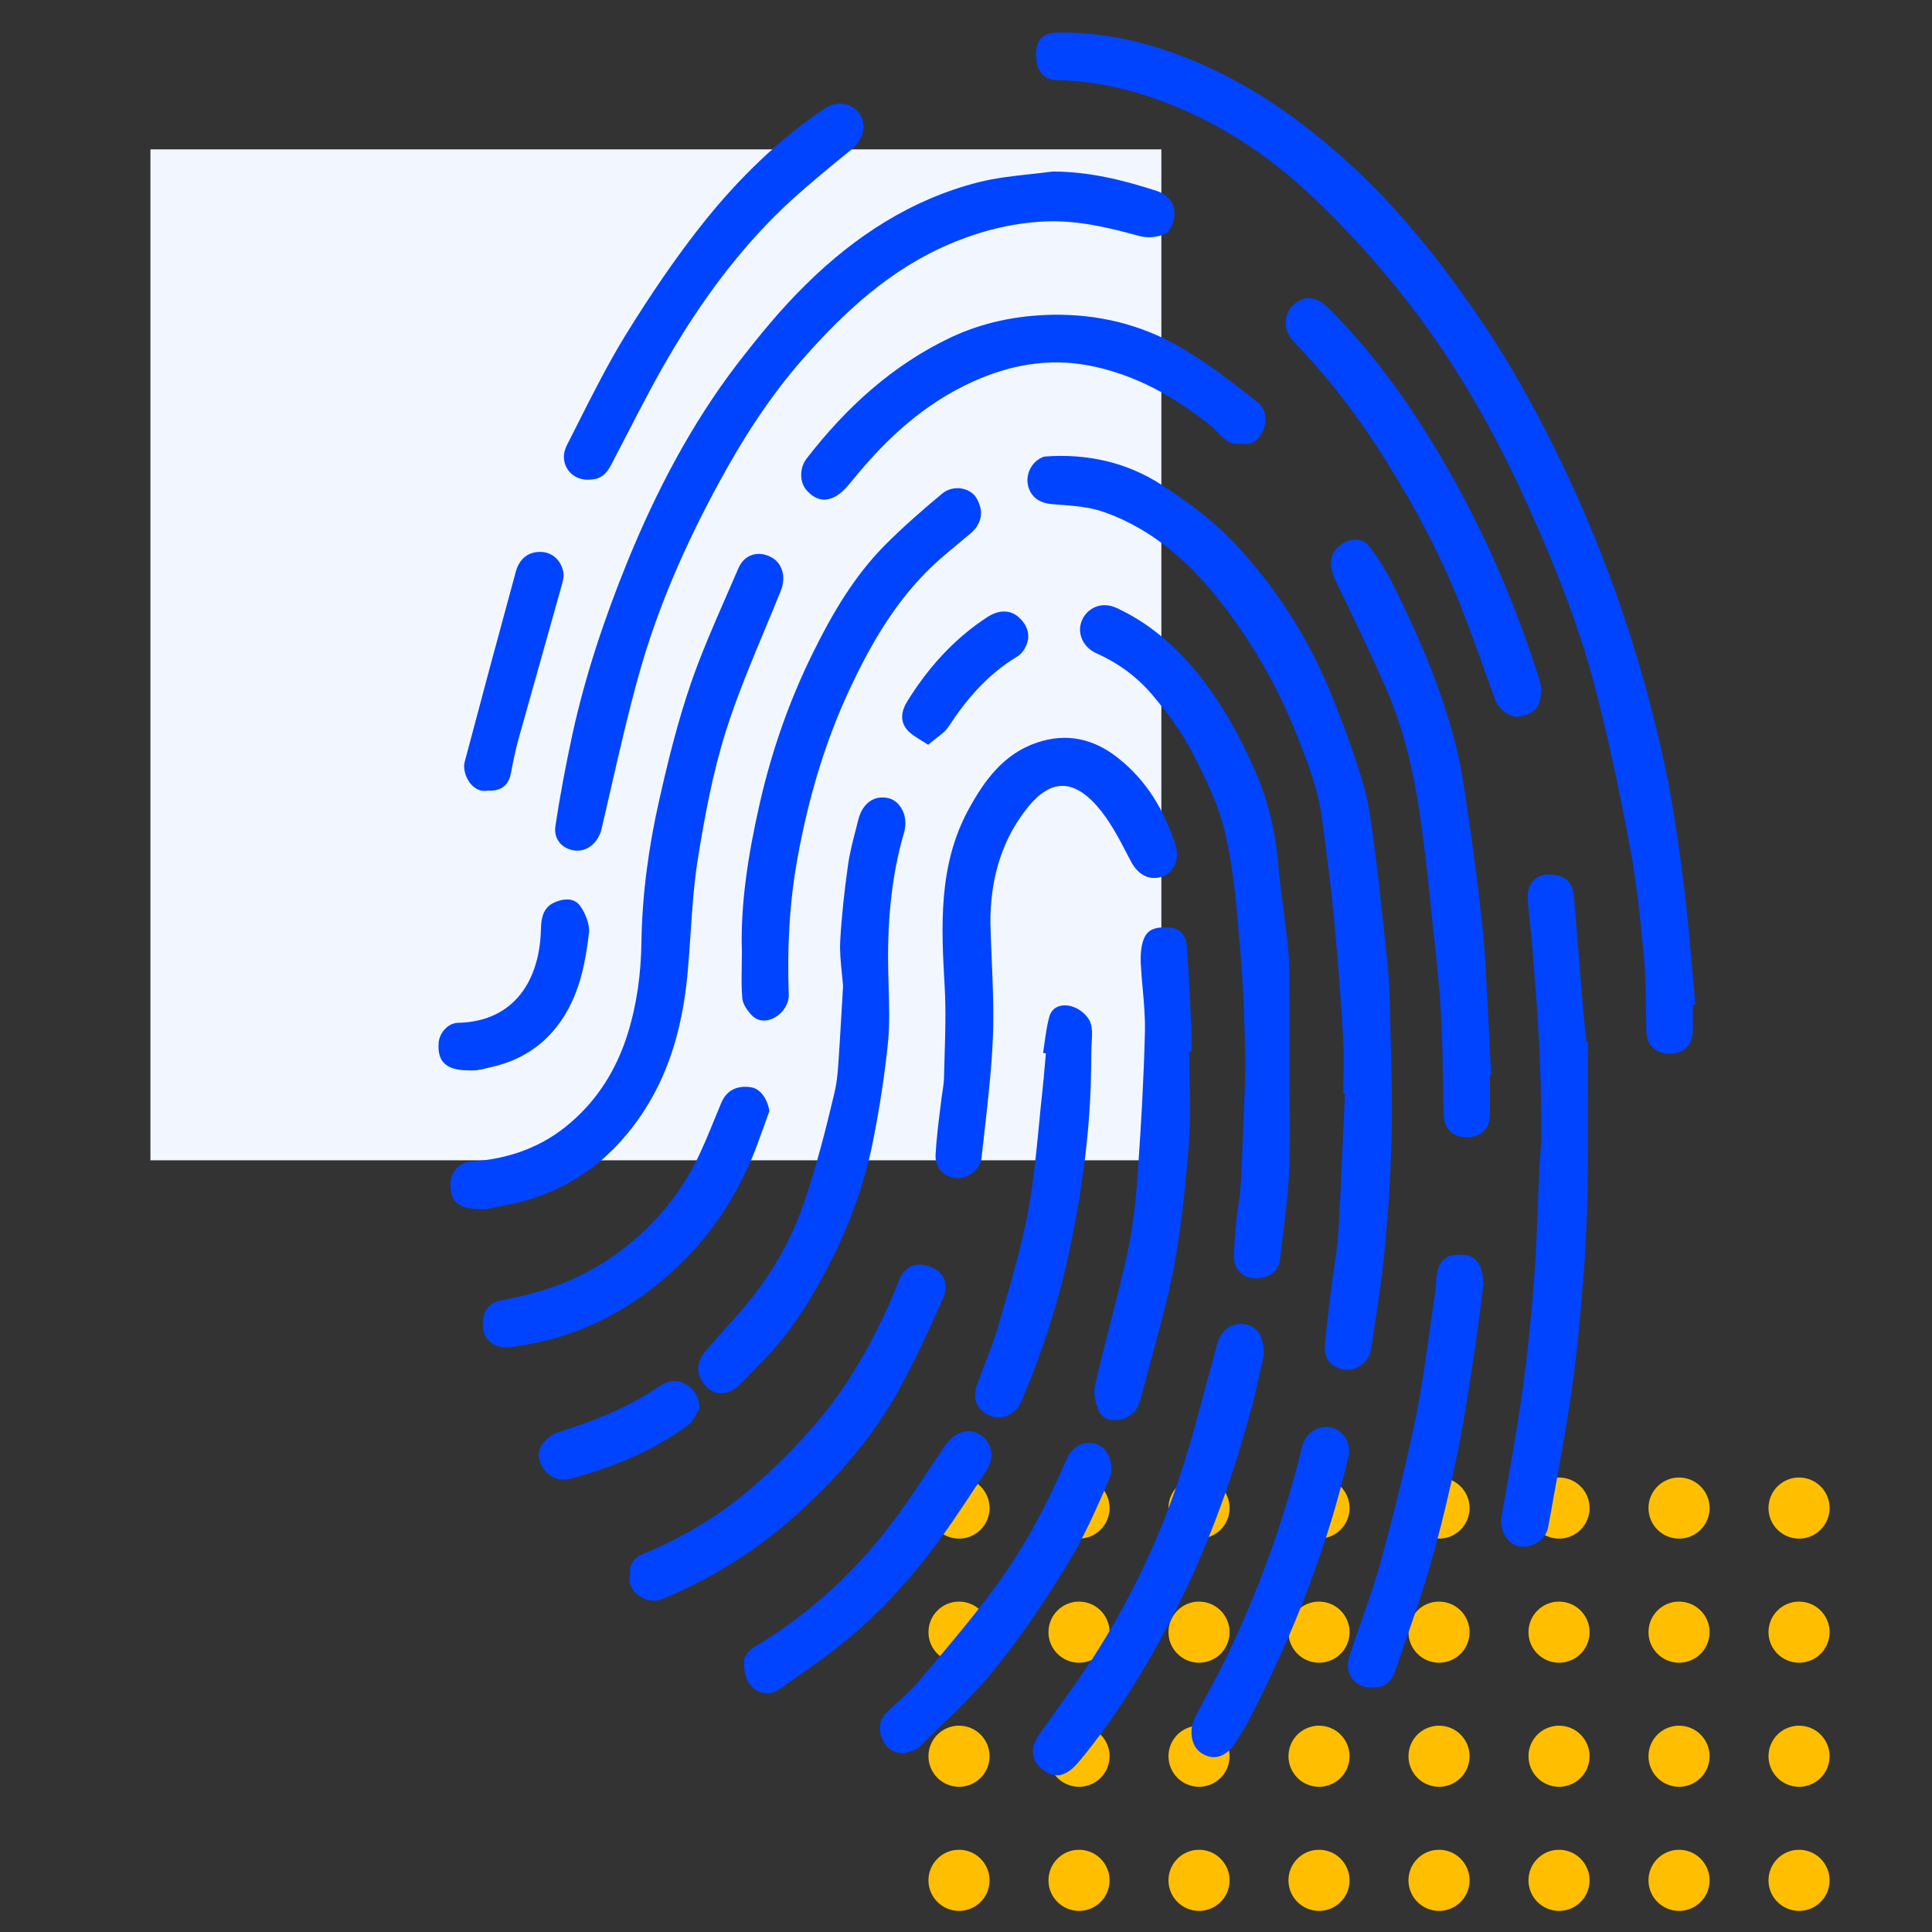 <svg width="86" height="86" viewBox="0 0 86 86" fill="none" xmlns="http://www.w3.org/2000/svg">
<rect x="0" y="0" width="86" height="86" fill="#333333" stroke="none"/>
<rect x="6.696" y="6.649" width="45" height="45" fill="#F2F7FF"/>
<circle cx="42.689" cy="83.7" r="1.36" fill="#FFBF00"/>
<circle cx="42.689" cy="78.176" r="1.36" fill="#FFBF00"/>
<circle cx="42.689" cy="72.653" r="1.36" fill="#FFBF00"/>
<circle cx="42.689" cy="67.129" r="1.36" fill="#FFBF00"/>
<circle cx="48.031" cy="83.7" r="1.36" fill="#FFBF00"/>
<circle cx="48.031" cy="78.176" r="1.36" fill="#FFBF00"/>
<circle cx="48.031" cy="72.653" r="1.36" fill="#FFBF00"/>
<circle cx="48.031" cy="67.129" r="1.36" fill="#FFBF00"/>
<circle cx="53.373" cy="83.7" r="1.36" fill="#FFBF00"/>
<circle cx="53.373" cy="78.176" r="1.36" fill="#FFBF00"/>
<circle cx="53.373" cy="72.653" r="1.36" fill="#FFBF00"/>
<circle cx="53.373" cy="67.129" r="1.36" fill="#FFBF00"/>
<circle cx="58.714" cy="83.7" r="1.36" fill="#FFBF00"/>
<circle cx="58.714" cy="78.176" r="1.36" fill="#FFBF00"/>
<circle cx="58.714" cy="72.653" r="1.36" fill="#FFBF00"/>
<circle cx="58.714" cy="67.129" r="1.36" fill="#FFBF00"/>
<circle cx="64.056" cy="83.7" r="1.36" fill="#FFBF00"/>
<circle cx="64.056" cy="78.176" r="1.36" fill="#FFBF00"/>
<circle cx="64.056" cy="72.653" r="1.36" fill="#FFBF00"/>
<circle cx="64.056" cy="67.129" r="1.36" fill="#FFBF00"/>
<circle cx="69.398" cy="83.7" r="1.36" fill="#FFBF00"/>
<circle cx="69.398" cy="78.176" r="1.36" fill="#FFBF00"/>
<circle cx="69.398" cy="72.653" r="1.36" fill="#FFBF00"/>
<circle cx="69.398" cy="67.129" r="1.36" fill="#FFBF00"/>
<circle cx="74.74" cy="83.7" r="1.36" fill="#FFBF00"/>
<circle cx="74.74" cy="78.176" r="1.36" fill="#FFBF00"/>
<circle cx="74.74" cy="72.653" r="1.36" fill="#FFBF00"/>
<circle cx="74.74" cy="67.129" r="1.36" fill="#FFBF00"/>
<circle cx="80.082" cy="83.7" r="1.36" fill="#FFBF00"/>
<circle cx="80.082" cy="78.176" r="1.36" fill="#FFBF00"/>
<circle cx="80.082" cy="72.653" r="1.36" fill="#FFBF00"/>
<circle cx="80.082" cy="67.129" r="1.36" fill="#FFBF00"/>
<path fill-rule="evenodd" clip-rule="evenodd" d="M75.353 45.13L75.352 45.05L75.351 44.928C75.35 44.866 75.35 44.804 75.35 44.742C75.381 44.742 75.412 44.742 75.464 44.709C75.417 44.199 75.374 43.688 75.33 43.178L75.33 43.177C75.219 41.89 75.109 40.604 74.945 39.324C74.717 37.535 74.468 35.736 74.084 33.969C73.171 29.776 71.853 25.709 70.079 21.814C68.813 19.036 67.381 16.353 65.638 13.841C63.978 11.446 62.172 9.2 60.024 7.242C58.177 5.571 56.195 4.123 53.954 3.069C51.764 2.047 49.482 1.409 47.054 1.451C46.41 1.473 46.12 1.76 46.12 2.42C46.109 3.144 46.452 3.559 47.085 3.569C48.465 3.601 49.814 3.857 51.132 4.293C53.933 5.219 56.372 6.795 58.499 8.828C59.962 10.222 61.342 11.744 62.597 13.351C64.829 16.194 66.603 19.344 68.087 22.665C69.239 25.23 70.276 27.838 70.992 30.553C71.604 32.905 72.102 35.279 72.549 37.663C72.85 39.27 73.016 40.91 73.171 42.538C73.244 43.327 73.256 44.126 73.267 44.924V44.924V44.924V44.924V44.924V44.924V44.924V44.924V44.924V44.925V44.925V44.925V44.925V44.925V44.925V44.925V44.925V44.925V44.925V44.925V44.925V44.925V44.925V44.925V44.925L73.267 44.926L73.267 44.926L73.267 44.927L73.267 44.927L73.267 44.928L73.267 44.928L73.267 44.929L73.267 44.929L73.267 44.93L73.267 44.93L73.267 44.931L73.267 44.931L73.267 44.932L73.267 44.932L73.267 44.933L73.267 44.933L73.267 44.934L73.267 44.934L73.267 44.935L73.267 44.935L73.267 44.936L73.267 44.936L73.267 44.937L73.267 44.937C73.272 45.266 73.276 45.595 73.285 45.923C73.306 46.53 73.711 46.902 74.323 46.902C74.935 46.902 75.34 46.519 75.35 45.912C75.357 45.65 75.355 45.393 75.353 45.134L75.353 45.13ZM59.804 47.903C59.8 48.165 59.796 48.427 59.796 48.689C59.817 48.689 59.837 48.689 59.868 48.71C59.845 49.221 59.822 49.732 59.8 50.243C59.732 51.775 59.664 53.308 59.578 54.841C59.551 55.332 59.476 55.828 59.401 56.322C59.361 56.588 59.32 56.854 59.287 57.119C59.268 57.275 59.249 57.431 59.23 57.587C59.133 58.368 59.037 59.148 58.976 59.929C58.924 60.514 59.329 60.919 59.9 60.972C60.418 61.025 60.958 60.599 61.031 60.067C61.086 59.689 61.143 59.31 61.201 58.933C61.372 57.813 61.542 56.695 61.643 55.565C61.809 53.787 61.923 51.988 61.954 50.2C61.977 48.826 61.938 47.452 61.9 46.079C61.886 45.579 61.872 45.08 61.861 44.58C61.85 44.005 61.819 43.42 61.757 42.845C61.725 42.539 61.693 42.233 61.66 41.928L61.66 41.927L61.66 41.926L61.66 41.925C61.528 40.668 61.397 39.411 61.238 38.161C61.216 37.992 61.195 37.823 61.174 37.653C61.065 36.785 60.955 35.911 60.73 35.075C60.367 33.776 59.889 32.509 59.402 31.253C58.353 28.571 56.839 26.155 54.877 24.1C53.954 23.132 52.833 22.312 51.702 21.578C50.135 20.566 48.371 20.183 46.514 20.322C46.421 20.332 46.327 20.386 46.244 20.439C45.829 20.705 45.611 21.258 45.808 21.769C45.974 22.184 46.327 22.397 46.815 22.44C46.915 22.448 47.016 22.456 47.117 22.463H47.117C47.813 22.516 48.527 22.569 49.17 22.802C51.38 23.589 53.072 25.133 54.493 26.996C55.739 28.635 56.776 30.412 57.565 32.328C58.125 33.691 58.675 35.053 58.862 36.533C58.891 36.76 58.92 36.987 58.95 37.214C59.109 38.443 59.267 39.666 59.381 40.897C59.547 42.643 59.682 44.388 59.785 46.134C59.821 46.724 59.813 47.313 59.804 47.903ZM46.856 7.636C48.465 7.636 49.98 8.008 51.484 8.498C51.972 8.658 52.283 9.02 52.283 9.509C52.283 9.818 52.117 10.276 51.889 10.393C51.567 10.563 51.09 10.606 50.737 10.51C49.336 10.127 47.936 9.786 46.462 9.86C44.989 9.935 43.588 10.297 42.228 10.882C39.645 11.989 37.611 13.852 35.764 15.949C34.28 17.631 33.066 19.526 31.987 21.516C30.514 24.23 29.268 27.051 28.438 30.031C27.966 31.723 27.574 33.433 27.182 35.147C27.048 35.73 26.915 36.313 26.778 36.897C26.643 37.472 26.186 37.898 25.637 37.865C25.066 37.823 24.63 37.386 24.723 36.769C24.931 35.396 25.19 34.034 25.481 32.682C26.062 30.031 26.923 27.477 27.94 24.975C29.216 21.857 30.773 18.876 32.817 16.204C33.772 14.97 34.768 13.746 35.878 12.66C38.057 10.51 40.579 8.871 43.546 8.115C44.307 7.922 45.083 7.837 45.856 7.753C46.191 7.717 46.525 7.681 46.856 7.636ZM20.054 52.628C20.002 53.458 20.396 53.82 21.341 53.82C21.374 53.82 21.409 53.821 21.443 53.821H21.443C21.546 53.823 21.649 53.825 21.735 53.809C21.816 53.803 21.901 53.781 21.985 53.758C22.051 53.74 22.117 53.723 22.181 53.713C24.485 53.341 26.415 52.298 27.93 50.456C29.642 48.381 30.368 45.943 30.607 43.314C30.662 42.725 30.701 42.133 30.741 41.541C30.813 40.454 30.885 39.368 31.053 38.3C31.364 36.353 31.727 34.394 32.319 32.521C32.805 30.994 33.426 29.507 34.045 28.022L34.045 28.022C34.285 27.446 34.526 26.871 34.757 26.294C34.996 25.708 34.84 25.07 34.332 24.804C33.751 24.495 33.139 24.676 32.869 25.293C32.687 25.719 32.502 26.143 32.316 26.568L32.316 26.568C31.76 27.841 31.203 29.115 30.752 30.424C30.171 32.116 29.735 33.873 29.341 35.629C28.874 37.705 28.583 39.812 28.552 41.952C28.532 43.335 28.355 44.687 27.94 46.018C27.452 47.582 26.633 48.902 25.419 49.956C24.153 51.063 22.638 51.595 20.988 51.702C20.479 51.734 20.085 52.117 20.054 52.628ZM57.399 47.73C57.399 48.172 57.403 48.613 57.408 49.055C57.419 50.114 57.429 51.173 57.378 52.233C57.333 53.159 57.219 54.08 57.104 55.003C57.059 55.364 57.014 55.724 56.974 56.086C56.911 56.608 56.444 56.938 55.842 56.906C55.334 56.885 54.919 56.491 54.929 55.969C54.94 55.405 54.981 54.851 55.033 54.287C55.055 54.08 55.086 53.874 55.118 53.669C55.16 53.391 55.202 53.115 55.22 52.84C55.269 52.17 55.293 51.495 55.316 50.823L55.316 50.82C55.322 50.648 55.328 50.477 55.334 50.306C55.344 50.024 55.357 49.742 55.369 49.46C55.406 48.614 55.443 47.768 55.427 46.922C55.396 45.431 55.344 43.93 55.22 42.44C55.199 42.203 55.178 41.965 55.158 41.727L55.158 41.725C55.028 40.203 54.898 38.675 54.566 37.203C54.286 35.915 53.684 34.681 53.082 33.51C52.605 32.584 51.962 31.721 51.287 30.923C50.623 30.135 49.783 29.518 48.828 29.092C48.247 28.837 47.987 28.283 48.102 27.794C48.247 27.176 48.932 26.697 49.72 27.07C51.121 27.719 52.273 28.709 53.269 29.923C54.317 31.2 55.116 32.626 55.791 34.138C56.403 35.489 56.766 36.905 56.891 38.395C56.948 39.077 57.037 39.758 57.126 40.439L57.126 40.44C57.181 40.865 57.237 41.291 57.285 41.716C57.337 42.206 57.389 42.696 57.389 43.185C57.399 44.697 57.399 46.219 57.399 47.73ZM70.684 48.231L70.684 48.228C70.682 47.613 70.681 46.997 70.681 46.38H70.618L70.603 46.237L70.603 46.236L70.603 46.234C70.556 45.806 70.51 45.385 70.473 44.964C70.338 43.272 70.203 41.58 70.058 39.887C70.006 39.217 69.622 38.908 68.865 38.929C68.367 38.94 67.972 39.365 68.004 39.951C68.021 40.347 68.067 40.747 68.112 41.146L68.112 41.146L68.112 41.146L68.112 41.146L68.112 41.146L68.112 41.147L68.112 41.147L68.112 41.147L68.112 41.147L68.112 41.147L68.112 41.147L68.112 41.147L68.112 41.147L68.112 41.147L68.112 41.147L68.112 41.148L68.112 41.148L68.112 41.148L68.112 41.148L68.112 41.148L68.112 41.148C68.145 41.445 68.179 41.742 68.201 42.037C68.22 42.282 68.239 42.527 68.258 42.772C68.355 43.996 68.451 45.22 68.512 46.444C68.574 47.764 68.605 49.094 68.616 50.414C68.622 50.728 68.594 51.045 68.567 51.362C68.549 51.572 68.531 51.782 68.522 51.99C68.498 52.516 68.479 53.043 68.459 53.569L68.459 53.57L68.459 53.57L68.459 53.571L68.459 53.571L68.459 53.571L68.459 53.571L68.459 53.571L68.459 53.572L68.459 53.572L68.459 53.572L68.459 53.572L68.459 53.572L68.459 53.573L68.459 53.573L68.459 53.573L68.459 53.573L68.459 53.574L68.459 53.574L68.459 53.574L68.459 53.574L68.459 53.575C68.42 54.631 68.381 55.687 68.305 56.737C68.18 58.429 68.014 60.122 67.786 61.793C67.57 63.378 67.29 64.963 67.01 66.542L67.01 66.542L67.01 66.542C66.954 66.861 66.897 67.18 66.841 67.498C66.738 68.094 67.07 68.701 67.599 68.829C68.159 68.957 68.813 68.552 68.917 67.967C69.004 67.479 69.092 66.992 69.181 66.504L69.181 66.504C69.453 65.011 69.725 63.517 69.944 62.017C70.183 60.388 70.328 58.759 70.463 57.12C70.577 55.705 70.65 54.278 70.67 52.852C70.693 51.309 70.688 49.771 70.684 48.231ZM37.528 43.889C37.513 43.7 37.494 43.51 37.474 43.319C37.424 42.834 37.374 42.345 37.403 41.856C37.466 40.738 37.59 39.631 37.746 38.524C37.818 37.997 37.953 37.476 38.087 36.957L38.087 36.956C38.126 36.805 38.165 36.653 38.202 36.502C38.389 35.746 38.929 35.373 39.562 35.533C40.101 35.671 40.444 36.363 40.247 37.044C39.645 39.099 39.489 41.206 39.541 43.335C39.545 43.547 39.551 43.76 39.558 43.972L39.558 43.972C39.581 44.774 39.604 45.58 39.531 46.38C39.385 47.827 39.157 49.285 38.877 50.712C38.462 52.851 37.684 54.874 36.646 56.79C35.93 58.109 35.131 59.355 34.093 60.441C33.965 60.572 33.837 60.704 33.709 60.837C33.453 61.102 33.197 61.367 32.941 61.622C32.444 62.112 31.831 62.165 31.416 61.697C31.001 61.228 30.908 60.717 31.458 60.079C31.7 59.797 31.949 59.52 32.198 59.243L32.198 59.243L32.198 59.242C32.588 58.808 32.979 58.373 33.346 57.918C34.425 56.598 35.255 55.108 35.805 53.49C36.345 51.904 36.76 50.275 37.144 48.647C37.275 48.094 37.309 47.525 37.343 46.95L37.343 46.95L37.343 46.95L37.343 46.95L37.343 46.95L37.343 46.95L37.343 46.95L37.343 46.95L37.343 46.95L37.343 46.95L37.343 46.95L37.343 46.95L37.343 46.95L37.343 46.95L37.343 46.95L37.343 46.95L37.343 46.949L37.343 46.949L37.343 46.949L37.343 46.949C37.355 46.749 37.367 46.548 37.383 46.348C37.409 45.925 37.433 45.505 37.458 45.083L37.458 45.082V45.082V45.082V45.082V45.082V45.082V45.082V45.081C37.48 44.687 37.503 44.29 37.528 43.889ZM44.145 42.714C44.122 42.177 44.099 41.64 44.086 41.102C44.075 39.272 44.522 37.537 45.632 36.089C46.555 34.865 47.583 34.471 48.818 35.865C49.387 36.507 49.797 37.295 50.198 38.067C50.243 38.153 50.288 38.239 50.332 38.324C50.633 38.92 51.163 39.24 51.775 39.005C52.273 38.814 52.522 38.218 52.325 37.611C51.827 36.068 51.028 34.727 49.762 33.737C48.693 32.885 47.489 32.608 46.161 33.055C44.677 33.556 43.816 34.737 43.1 36.057C41.761 38.537 41.896 41.23 42.052 43.944C42.109 44.981 42.077 46.023 42.046 47.062L42.046 47.063C42.037 47.358 42.028 47.653 42.021 47.947C42.014 48.189 41.979 48.427 41.943 48.667C41.922 48.806 41.901 48.945 41.886 49.086L41.85 49.374C41.767 50.036 41.684 50.705 41.647 51.374C41.606 51.97 41.99 52.385 42.55 52.439C43.059 52.492 43.629 52.077 43.691 51.544C43.731 51.182 43.772 50.821 43.813 50.459C43.977 49.011 44.142 47.563 44.2 46.116C44.242 44.982 44.194 43.848 44.145 42.714ZM66.323 47.846V49.603C66.312 50.252 65.928 50.624 65.285 50.624C64.652 50.624 64.278 50.231 64.258 49.581C64.249 49.177 64.243 48.772 64.237 48.367L64.237 48.366C64.22 47.288 64.204 46.207 64.144 45.132C64.071 43.859 63.933 42.594 63.795 41.323L63.795 41.323C63.777 41.149 63.758 40.974 63.739 40.8C63.614 39.554 63.48 38.298 63.313 37.053C63.033 34.807 62.566 32.604 61.653 30.528C60.958 28.963 60.211 27.42 59.464 25.877L59.464 25.877C59.069 25.068 59.215 24.45 59.91 24.12C60.325 23.918 60.709 24.014 60.968 24.344C61.332 24.812 61.664 25.334 61.933 25.866C63.106 28.197 64.144 30.603 64.797 33.147C65.041 34.11 65.183 35.098 65.325 36.088L65.325 36.088L65.325 36.088L65.325 36.088L65.325 36.088L65.325 36.089L65.325 36.089L65.325 36.089L65.325 36.089L65.325 36.089L65.325 36.089L65.325 36.089L65.325 36.089L65.325 36.089L65.325 36.089L65.325 36.089L65.325 36.089L65.325 36.089C65.346 36.236 65.367 36.384 65.389 36.532C65.586 37.819 65.742 39.118 65.897 40.417V40.417C65.991 41.194 66.063 41.981 66.115 42.769C66.209 44.45 66.292 46.142 66.375 47.834V47.834V47.834V47.834V47.834V47.835V47.835V47.835V47.835V47.835V47.835V47.835V47.835V47.835V47.835V47.836V47.836V47.836V47.836C66.343 47.846 66.333 47.846 66.323 47.846ZM33.813 35.79C33.315 37.994 32.952 40.208 33.025 42.39C33.025 42.608 33.021 42.819 33.017 43.024L33.017 43.024C33.009 43.521 33.001 43.988 33.045 44.455C33.076 44.721 33.284 45.008 33.481 45.211C34.062 45.796 35.141 45.104 35.11 44.263C35.038 42.241 35.131 40.229 35.494 38.228C35.971 35.588 36.708 33.044 37.85 30.617C38.721 28.765 39.728 27.009 41.149 25.551C41.639 25.04 42.186 24.589 42.731 24.14L42.731 24.139C42.879 24.017 43.026 23.896 43.173 23.773C43.723 23.315 43.806 22.751 43.463 22.166C43.183 21.697 42.415 21.57 41.938 21.974C41.066 22.698 40.215 23.443 39.416 24.241C38.026 25.636 37.03 27.339 36.169 29.095C35.121 31.224 34.342 33.459 33.813 35.79ZM55.261 19.748C54.764 19.834 54.475 19.532 54.195 19.24C54.096 19.136 53.998 19.033 53.892 18.95C52.263 17.64 50.488 16.65 48.454 16.267C46.659 15.927 44.937 16.246 43.276 17.002C41.17 17.96 39.499 19.482 38.036 21.27L37.965 21.357C37.76 21.608 37.55 21.865 37.289 22.036C36.76 22.388 36.283 22.271 35.878 21.792C35.598 21.451 35.577 20.834 35.909 20.408C37.673 18.13 39.748 16.235 42.343 15.011C43.754 14.351 45.258 14.043 46.836 14.011C48.87 13.979 50.768 14.436 52.512 15.437C53.688 16.112 54.769 16.954 55.846 17.794L55.977 17.896C56.351 18.183 56.423 18.726 56.216 19.173C56.05 19.546 55.749 19.854 55.261 19.748ZM56.163 60.739L56.163 60.738L56.164 60.737C56.197 60.587 56.228 60.444 56.257 60.312C56.257 59.397 55.946 59.014 55.344 58.939C54.794 58.876 54.338 59.248 54.182 59.812C54.035 60.349 53.892 60.886 53.749 61.424L53.749 61.424L53.749 61.424L53.749 61.424L53.748 61.424L53.748 61.424L53.748 61.424L53.748 61.424L53.748 61.425L53.748 61.425L53.748 61.425L53.748 61.425L53.748 61.425L53.748 61.425L53.748 61.425C53.358 62.891 52.969 64.354 52.491 65.794C51.547 68.647 50.239 71.351 48.61 73.863C48.133 74.591 47.627 75.294 47.121 75.998C46.813 76.427 46.505 76.855 46.203 77.29C45.902 77.727 45.902 78.237 46.223 78.589C46.555 78.961 46.991 79.163 47.448 78.919C47.738 78.77 47.967 78.493 48.184 78.227C49.668 76.407 50.903 74.416 52.003 72.33C53.601 69.286 54.794 66.082 55.687 62.75C55.877 62.047 56.034 61.331 56.163 60.74L56.163 60.74L56.163 60.739L56.163 60.739ZM52.955 48.104V48.104C52.975 49.068 52.995 50.033 52.916 50.987C52.719 53.467 52.449 55.947 51.816 58.364C51.588 59.243 51.351 60.123 51.113 61.003L51.113 61.004C50.994 61.444 50.876 61.883 50.758 62.323C50.633 62.781 50.343 63.079 49.897 63.186C49.502 63.271 49.077 63.186 48.911 62.802C48.755 62.462 48.662 62.015 48.745 61.653C48.947 60.77 49.172 59.893 49.397 59.017L49.397 59.017L49.397 59.017L49.397 59.017C49.679 57.918 49.961 56.821 50.198 55.713C50.457 54.532 50.571 53.297 50.654 52.084C50.799 50.029 50.914 47.975 50.965 45.921C50.978 45.283 50.922 44.641 50.865 44.001L50.865 44.001L50.864 44L50.864 44L50.864 44L50.864 44L50.864 44L50.864 44L50.864 44L50.864 44L50.864 44L50.864 43.999L50.864 43.999L50.864 43.999C50.831 43.624 50.798 43.25 50.779 42.876C50.768 42.578 50.779 42.28 50.851 41.993C50.997 41.429 51.297 41.258 51.982 41.28C52.491 41.29 52.792 41.61 52.823 42.078C52.909 43.152 52.959 44.225 53.009 45.293C53.02 45.517 53.03 45.74 53.041 45.963C53.048 46.154 53.045 46.341 53.043 46.529V46.529L53.043 46.53C53.042 46.624 53.041 46.719 53.041 46.815C52.999 46.804 52.968 46.804 52.937 46.804C52.937 47.236 52.946 47.669 52.955 48.101V48.102V48.102V48.102V48.102V48.102V48.103V48.103V48.103V48.103V48.104V48.104V48.104ZM67.661 31.894C68.325 31.766 68.605 31.447 68.605 30.649C68.604 30.64 68.601 30.626 68.598 30.608V30.608L68.598 30.608C68.583 30.522 68.553 30.348 68.502 30.18C67.537 27.136 66.302 24.209 64.756 21.42C63.189 18.599 61.404 15.96 59.111 13.692C58.571 13.16 58.021 13.128 57.544 13.607C57.108 14.054 57.119 14.725 57.606 15.225C59.163 16.832 60.512 18.61 61.705 20.526C63.033 22.634 64.195 24.837 65.098 27.168C65.475 28.13 65.823 29.105 66.173 30.082L66.173 30.082L66.173 30.082L66.173 30.082L66.173 30.082L66.173 30.082L66.173 30.082L66.173 30.082L66.173 30.082L66.173 30.082L66.173 30.082L66.173 30.083L66.173 30.083C66.295 30.424 66.417 30.765 66.54 31.106C66.717 31.607 67.246 31.968 67.661 31.894ZM26.155 21.354C25.356 21.354 24.848 20.566 25.232 19.821C25.387 19.518 25.54 19.213 25.694 18.908C26.376 17.556 27.059 16.2 27.847 14.914C28.926 13.169 30.078 11.455 31.354 9.858C32.9 7.932 34.664 6.207 36.718 4.824C37.32 4.419 38.016 4.643 38.296 5.111C38.597 5.601 38.4 6.261 37.891 6.665C37.009 7.378 36.127 8.102 35.287 8.858C33.191 10.763 31.489 13.02 30.026 15.447C29.261 16.715 28.582 18.031 27.904 19.346C27.671 19.796 27.439 20.246 27.203 20.694C26.965 21.152 26.705 21.354 26.155 21.354ZM28.614 69.18C28.2 69.351 27.992 69.659 28.044 70.117C27.878 70.852 28.791 71.448 29.445 71.192C31.769 70.234 33.875 68.904 35.722 67.179C37.424 65.604 38.95 63.837 40.07 61.761C40.776 60.463 41.388 59.132 41.979 57.781C42.27 57.11 41.99 56.588 41.398 56.386C40.724 56.141 40.246 56.386 39.987 57.067C39.811 57.525 39.614 57.972 39.416 58.408C38.597 60.175 37.611 61.847 36.355 63.326C35.484 64.337 34.539 65.295 33.533 66.168C32.07 67.445 30.41 68.435 28.614 69.18ZM66.042 57.099C66.002 57.41 65.963 57.72 65.923 58.031L65.923 58.031C65.823 58.827 65.723 59.621 65.596 60.409C65.554 60.68 65.512 60.95 65.471 61.221L65.471 61.222C65.288 62.411 65.105 63.603 64.859 64.773C64.517 66.413 64.133 68.052 63.666 69.67C63.376 70.692 63.03 71.695 62.684 72.698C62.511 73.199 62.338 73.701 62.172 74.204C61.933 74.907 61.684 75.12 61.051 75.12C60.283 75.12 59.816 74.481 60.066 73.725C60.23 73.223 60.405 72.724 60.581 72.224L60.581 72.224L60.581 72.224L60.581 72.223L60.581 72.223L60.581 72.222L60.581 72.222L60.581 72.222L60.581 72.221L60.582 72.221L60.582 72.221C60.893 71.334 61.204 70.447 61.456 69.542C62.027 67.445 62.556 65.327 63.002 63.188C63.262 61.924 63.442 60.644 63.622 59.363L63.622 59.362L63.622 59.361L63.623 59.361L63.623 59.36L63.623 59.36L63.623 59.359L63.623 59.359L63.623 59.359L63.623 59.358C63.694 58.85 63.766 58.341 63.843 57.833C63.882 57.586 63.903 57.339 63.924 57.091L63.935 56.972C63.938 56.929 63.942 56.886 63.946 56.843C64.029 55.981 64.486 55.79 65.243 55.864C65.69 55.907 66.011 56.375 66.011 56.992V57.099C66.022 57.088 66.032 57.088 66.042 57.099ZM46.494 46.434C46.474 46.579 46.453 46.724 46.431 46.869C46.452 46.874 46.472 46.877 46.493 46.879C46.514 46.882 46.535 46.885 46.555 46.89C46.539 47.073 46.523 47.255 46.507 47.438L46.507 47.438C46.474 47.818 46.442 48.198 46.4 48.572C46.345 49.07 46.297 49.57 46.249 50.07C46.123 51.376 45.996 52.683 45.757 53.968C45.479 55.429 45.062 56.866 44.647 58.299L44.647 58.299C44.58 58.527 44.514 58.754 44.449 58.982C44.287 59.553 44.073 60.108 43.859 60.661C43.73 60.995 43.601 61.328 43.484 61.664C43.266 62.303 43.515 62.803 44.117 63.037C44.625 63.24 45.227 62.942 45.456 62.399C46.421 60.142 47.168 57.811 47.666 55.384C48.195 52.808 48.537 50.222 48.569 47.593C48.569 47.459 48.571 47.326 48.574 47.193L48.574 47.193C48.576 47.06 48.579 46.927 48.579 46.794C48.579 46.667 48.587 46.537 48.595 46.408C48.614 46.093 48.633 45.781 48.537 45.517C48.434 45.219 48.07 44.91 47.759 44.814C47.354 44.676 46.846 44.74 46.701 45.283C46.602 45.655 46.548 46.044 46.494 46.434ZM34.249 49.455C34.159 49.697 34.073 49.94 33.986 50.184C33.813 50.671 33.64 51.158 33.44 51.627C32.589 53.606 31.364 55.342 29.766 56.747C27.878 58.407 25.709 59.514 23.229 59.887C23.157 59.897 23.084 59.911 23.011 59.926C22.866 59.954 22.721 59.982 22.575 59.982C21.994 59.993 21.569 59.652 21.507 59.152C21.424 58.45 21.693 57.992 22.337 57.875C23.976 57.587 25.522 57.066 26.934 56.161C28.635 55.054 29.995 53.606 30.939 51.786C31.258 51.163 31.523 50.512 31.789 49.862L31.789 49.862C31.895 49.601 32.002 49.341 32.111 49.083C32.34 48.54 32.807 48.295 33.45 48.401C33.855 48.476 34.156 48.912 34.249 49.455ZM39.271 77.408C39.448 77.812 39.759 78.025 40.226 78.057C40.306 78.025 40.392 78.001 40.477 77.978L40.477 77.978C40.644 77.931 40.807 77.886 40.911 77.78C41.197 77.494 41.489 77.21 41.782 76.926L41.782 76.926L41.782 76.926C42.664 76.069 43.551 75.208 44.314 74.257C45.497 72.788 46.555 71.202 47.541 69.584C48.278 68.381 48.849 67.061 49.409 65.763C49.544 65.465 49.461 64.943 49.274 64.656C48.828 63.975 47.832 64.124 47.489 64.933C46.659 66.849 45.705 68.69 44.501 70.372C43.516 71.738 42.427 73.029 41.339 74.32L41.336 74.324C41.187 74.5 41.038 74.677 40.89 74.853C40.616 75.175 40.299 75.462 39.983 75.748L39.983 75.748L39.983 75.748C39.809 75.906 39.634 76.063 39.468 76.226C39.126 76.556 39.095 76.982 39.271 77.408ZM59.038 63.516C59.702 63.526 60.18 64.165 60.024 64.836C59.09 68.881 57.575 72.702 55.697 76.374C55.49 76.779 55.261 77.162 55.023 77.534C54.587 78.216 54.026 78.397 53.477 78.035C53.02 77.737 52.895 77.013 53.217 76.406C53.395 76.062 53.577 75.722 53.759 75.382L53.76 75.379L53.76 75.378L53.761 75.378L53.761 75.377L53.761 75.376L53.761 75.376C54.141 74.666 54.52 73.957 54.857 73.223C56.154 70.413 57.202 67.507 57.938 64.484C58.063 63.899 58.499 63.516 59.038 63.516ZM33.699 73.236C33.336 73.449 33.035 73.736 33.128 74.194C33.128 75.12 33.979 75.684 34.685 75.195L34.746 75.153C35.93 74.336 37.132 73.507 38.213 72.555C39.261 71.618 40.247 70.564 41.129 69.457C42.012 68.344 42.806 67.138 43.596 65.936C43.697 65.783 43.798 65.629 43.899 65.477C44.314 64.849 44.127 64.146 43.588 63.837C43.038 63.529 42.446 63.784 42.031 64.401C41.826 64.706 41.622 65.012 41.419 65.318L41.419 65.318L41.419 65.318L41.418 65.319L41.417 65.32C40.646 66.48 39.875 67.641 38.981 68.702C37.476 70.49 35.712 72.033 33.699 73.236ZM21.714 35.193C20.998 35.331 20.542 34.416 20.687 33.905C21.434 31.084 22.192 28.264 22.959 25.454C23.125 24.836 23.561 24.538 24.111 24.57C24.578 24.591 24.972 24.932 25.076 25.464C25.107 25.635 25.066 25.837 25.014 26.018C24.697 27.157 24.376 28.296 24.054 29.435C23.732 30.573 23.411 31.712 23.094 32.851C22.955 33.34 22.854 33.847 22.755 34.347L22.741 34.416C22.638 34.991 22.274 35.225 21.714 35.193ZM19.525 46.412C19.462 47.275 19.867 47.647 20.884 47.647C20.91 47.647 20.936 47.647 20.962 47.648H20.962H20.962C21.094 47.649 21.228 47.651 21.341 47.615C21.447 47.608 21.548 47.581 21.647 47.554C21.694 47.542 21.74 47.529 21.787 47.519C23.623 47.136 24.91 45.997 25.605 44.252C25.948 43.4 26.103 42.453 26.218 41.537C26.259 41.154 26.062 40.654 25.823 40.324C25.553 39.941 25.055 39.994 24.651 40.185C24.194 40.398 24.09 40.845 24.08 41.324C24.038 43.602 22.918 45.476 20.386 45.529C19.95 45.539 19.566 45.965 19.525 46.412ZM31.002 62.934L31.002 62.934C30.906 63.117 30.81 63.299 30.659 63.41C29.081 64.591 27.276 65.315 25.398 65.826C24.744 66.007 24.132 65.56 23.997 64.921C23.893 64.432 24.319 63.91 24.941 63.719C26.487 63.24 27.982 62.644 29.331 61.718C29.704 61.462 30.119 61.377 30.534 61.622C30.908 61.835 31.115 62.175 31.136 62.697C31.088 62.772 31.045 62.853 31.002 62.934ZM40.987 32.944C41.09 33.006 41.2 33.074 41.315 33.15C41.429 33.053 41.543 32.967 41.65 32.884C41.885 32.705 42.093 32.546 42.228 32.341C43.038 31.096 43.992 30 45.269 29.233C45.435 29.137 45.58 28.956 45.663 28.775C45.933 28.211 45.653 27.722 45.3 27.434C44.926 27.136 44.428 27.147 43.92 27.488C42.446 28.456 41.295 29.744 40.371 31.245C40.122 31.649 40.049 32.118 40.392 32.501C40.544 32.672 40.748 32.797 40.987 32.944Z" fill="#0044FF"/>
</svg>

